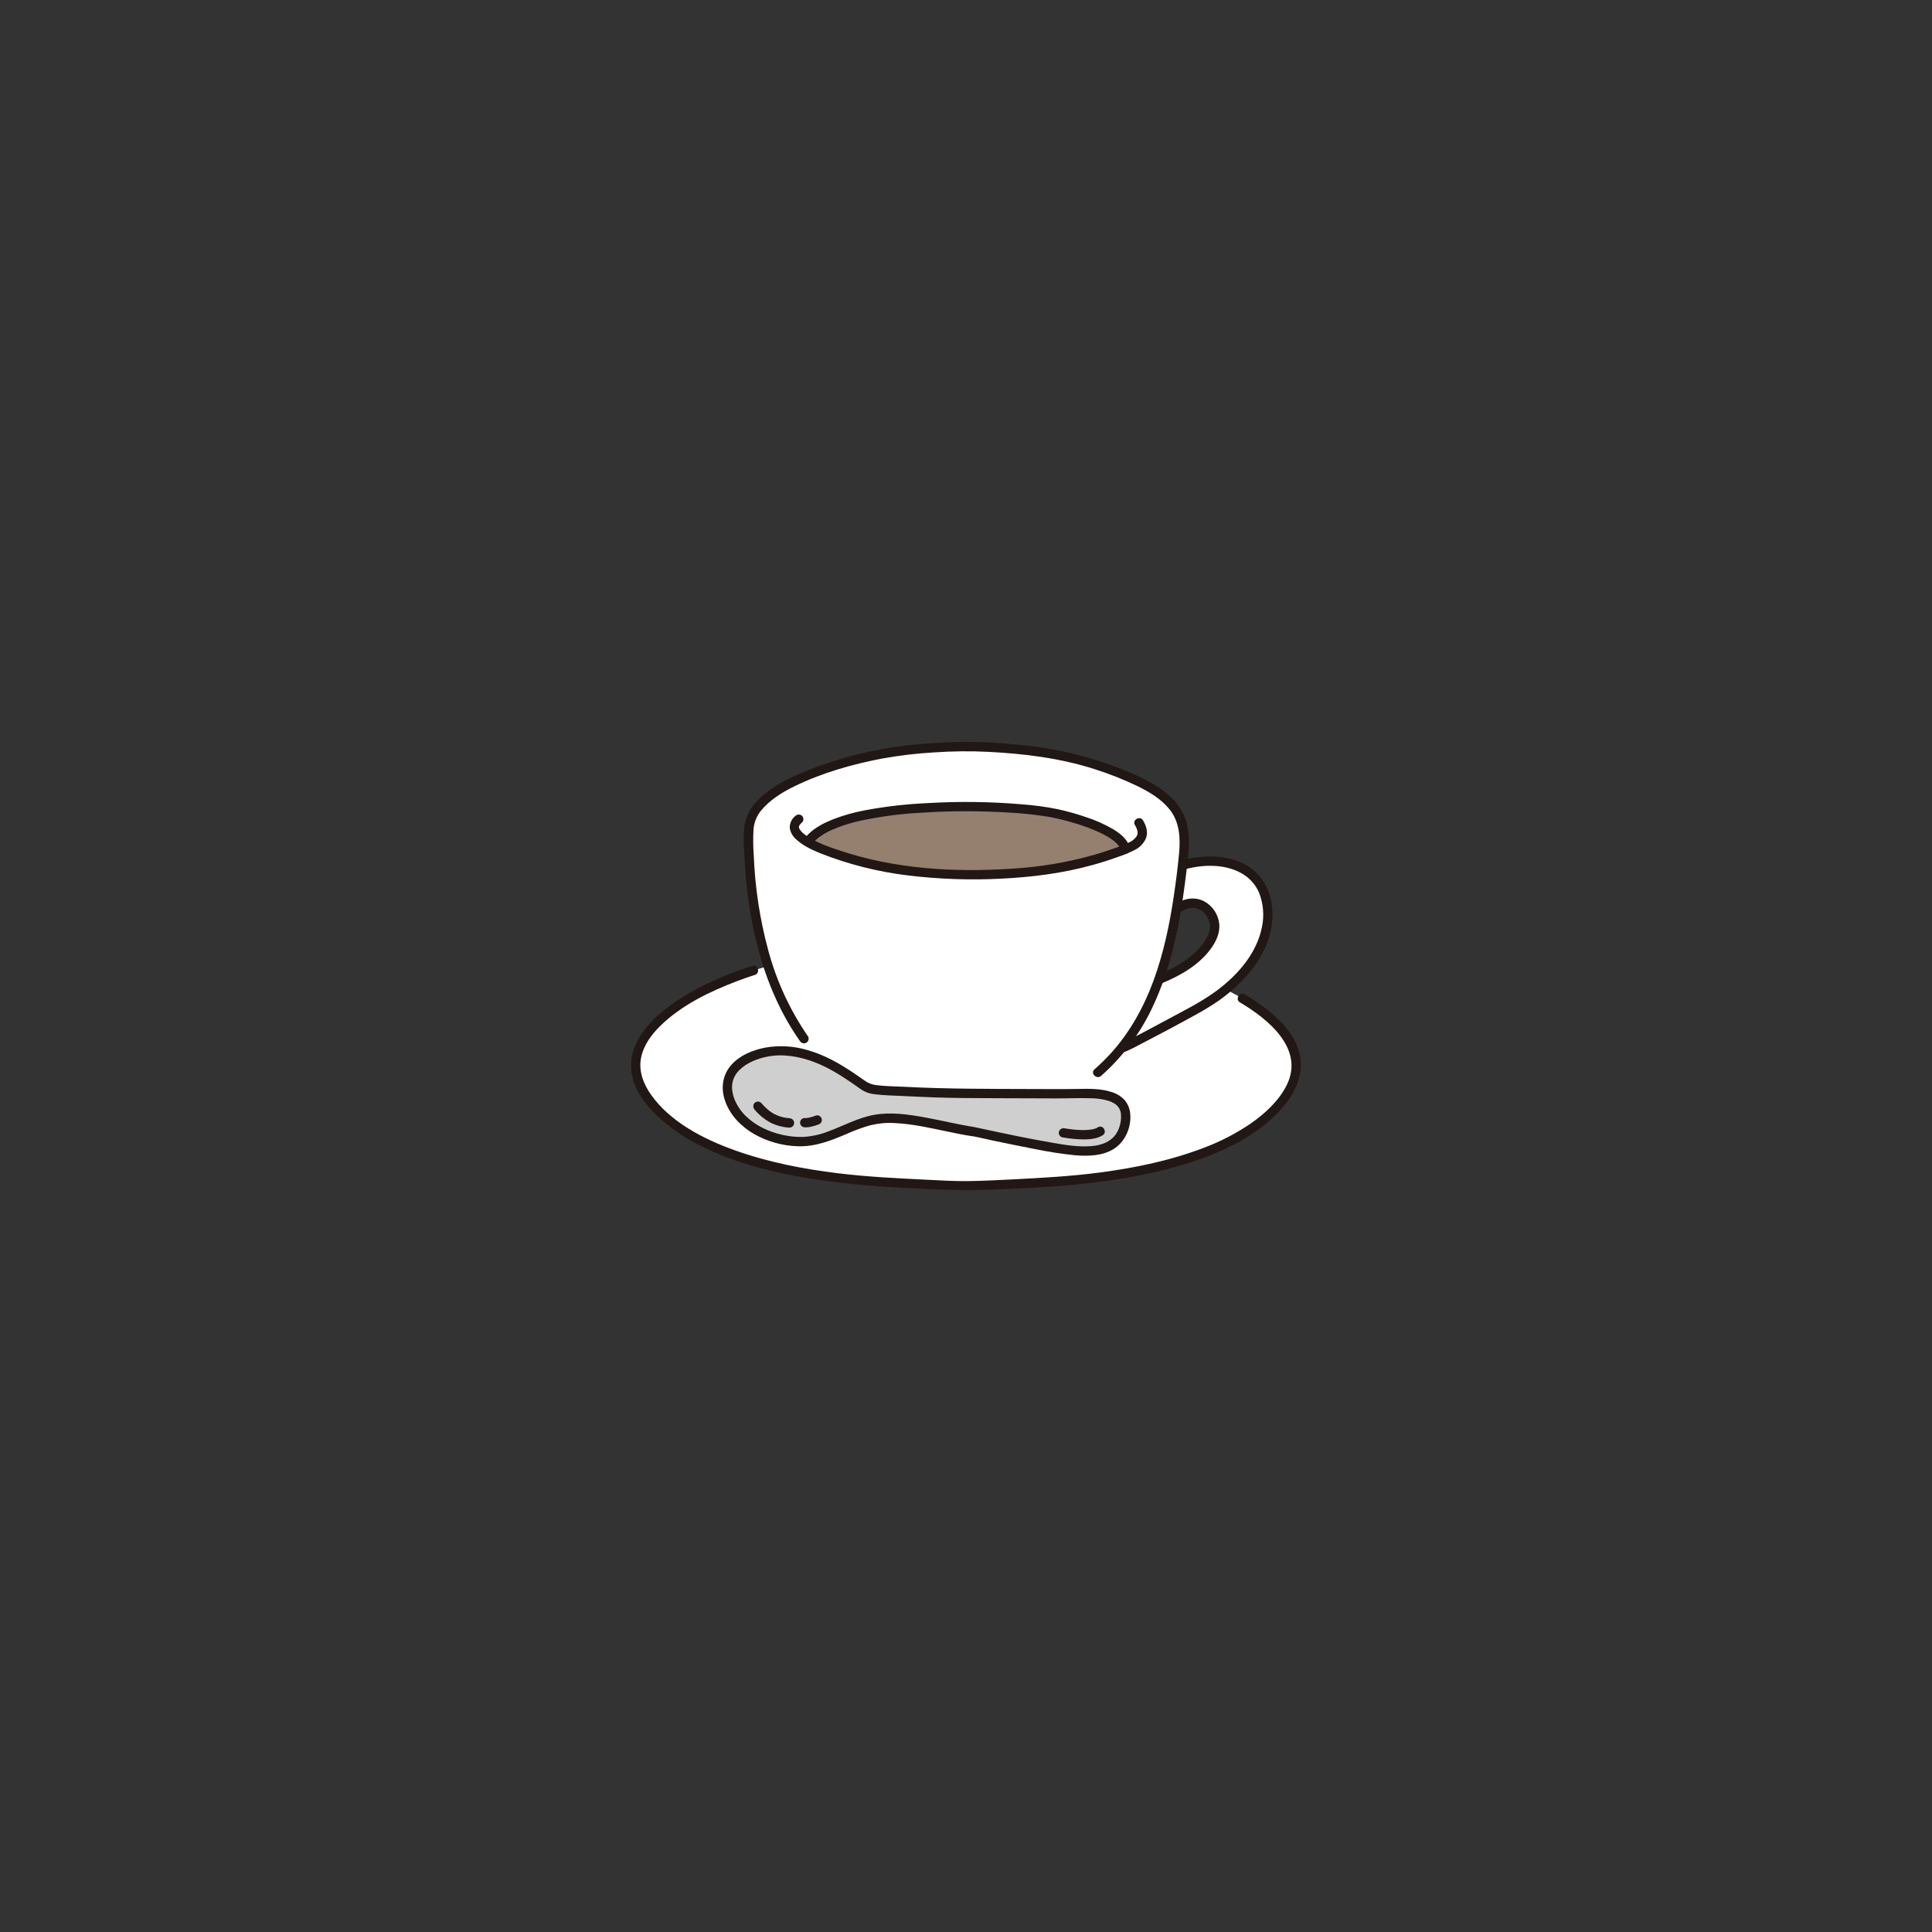 <?xml version="1.0" encoding="UTF-8"?>
<svg id="_レイヤー_1" data-name="レイヤー_1" xmlns="http://www.w3.org/2000/svg" version="1.1" viewBox="0 0 375 375">
  <rect x="0" y="0" width="375" height="375" fill="#333333" stroke="none"/>
  <!-- Generator: Adobe Illustrator 29.0.0, SVG Export Plug-In . SVG Version: 2.1.0 Build 186)  -->
  <defs>
    <style>
      .st0 {
        fill: #fff;
      }

      .st1 {
        fill: #957f6e;
      }

      .st2 {
        fill: #211715;
      }

      .st3 {
        fill: #cfcfcf;
      }
    </style>
  </defs>
  <path class="st0" d="M231.51,189.31c10.92,4.02,26.72,13,17.13,24.63-8.63,10.46-27.17,13.84-39.87,15.08-3.8.37-16.38,1.09-21.27,1.14-4.89-.05-17.47-.77-21.27-1.14-12.71-1.24-31.25-4.62-39.88-15.08-11.31-13.71,12.69-23.74,22.36-26.3l82.79,1.67Z"/>
  <path class="st2" d="M240.68,194.57c5.45,3.21,12.6,9.01,9.05,16.09-1.52,3.04-4.23,5.51-6.99,7.43-2.79,1.9-5.8,3.46-8.96,4.65-6.47,2.5-13.34,3.92-20.2,4.83-5.67.75-11.38,1.06-17.09,1.35-2.86.15-5.73.29-8.6.33-2.69.04-5.4-.14-8.09-.27-5.69-.28-11.39-.55-17.05-1.24-6.86-.83-13.73-2.17-20.24-4.51-6.01-2.17-12.41-5.44-16.18-10.79-1.46-2.08-2.41-4.6-1.9-7.12.48-2.42,1.98-4.47,3.71-6.17,4.08-4.02,9.56-6.67,14.86-8.69,1.16-.44,2.34-.86,3.52-1.23,1.11-.35.63-2.1-.48-1.75-5.62,1.79-11.24,4.24-16.02,7.73-4.31,3.16-8.51,7.83-7.33,13.58.63,3.08,2.71,5.72,4.93,7.85,2.52,2.36,5.39,4.32,8.5,5.82,6.51,3.25,13.68,5.06,20.82,6.25,5.9.92,11.84,1.52,17.8,1.8,5.83.34,11.65.64,17.49.4,5.93-.24,11.88-.5,17.78-1.12,7.02-.74,14.05-1.93,20.79-4.09,6.59-2.12,13.31-5.26,17.97-10.53,2.5-2.83,4.27-6.35,3.56-10.2-.64-3.52-3.21-6.42-5.89-8.62-1.53-1.24-3.15-2.36-4.85-3.34-1.01-.59-1.92.97-.92,1.56h0Z"/>
  <path class="st3" d="M188.92,219.64c-5.31-.82-12.56-3-17.8-2.54-5.51.48-9.74,4.39-15.44,4.48-5.82.09-12.81-3.07-14.27-8.95-1.62-6.47,6.5-9.15,11.42-8.64,6.04.62,10.07,3.35,14.91,6.76,1.05.78,2.63.79,3.83.86,5.56.33,11.28.6,16.79.62,5.95.02,12.42.03,18.35.06,4.5.03,13.16-1.16,11.63,5.96-1.29,5.99-7.67,5.47-12.8,4.67-5.82-.92-16.53-3.27-16.62-3.29Z"/>
  <path class="st2" d="M189.16,218.77c-3.28-.51-6.51-1.32-9.78-1.91-3.2-.57-6.53-1.05-9.76-.46-3.16.57-5.97,2.17-8.96,3.25-1.5.58-3.07.92-4.67,1.02-1.35.05-2.7-.08-4.02-.37-2.61-.57-5.18-1.72-7.12-3.59-.91-.86-1.64-1.88-2.15-3.02-.27-.61-.46-1.26-.56-1.92-.03-.25-.05-.49-.05-.74,0-.24.02-.49.05-.73.16-.96.62-1.84,1.3-2.53.74-.74,1.62-1.34,2.59-1.76,1.99-.89,4.16-1.28,6.33-1.14,3.11.19,6.14,1.27,8.86,2.75,1.43.78,2.79,1.67,4.13,2.58.68.47,1.35.97,2.04,1.42.72.43,1.53.69,2.37.77,1.83.24,3.7.25,5.54.35,1.99.1,3.97.19,5.96.26,3.95.14,7.9.15,11.86.16,3.92.01,7.84.02,11.75.04,2.24.01,4.5-.1,6.74-.03.97,0,1.94.11,2.88.32.22.05.44.11.66.18.11.03.21.07.32.11.05.02.1.04.15.06.16.06-.05-.02.04.02.18.08.36.17.53.27.09.05.17.11.26.16.21.14,0-.03.18.13.14.13.27.26.39.4.14.15-.02-.06.08.11.06.1.12.19.18.29.02.04.14.31.07.14.04.1.08.2.11.3s.06.22.08.32c.01.06.02.11.03.17.03.16,0-.03,0,.07.1,1.15-.12,2.31-.64,3.35-1,1.98-3.03,2.74-5.17,2.9-2.46.18-4.87-.21-7.26-.62-4.8-.82-9.58-1.83-14.34-2.86-.34-.07-.68-.16-1.02-.22-.48-.12-.97.16-1.12.63-.13.48.15.98.63,1.11,1.34.24,2.67.57,4.01.86,2.72.57,5.44,1.13,8.16,1.65,2.6.54,5.23.95,7.87,1.22,2.46.2,5.21.14,7.39-1.17,2.25-1.36,3.49-4.12,3.31-6.71-.05-1.07-.46-2.1-1.17-2.91-.69-.71-1.56-1.23-2.51-1.5-2.03-.66-4.27-.63-6.38-.59-3.06.06-6.12.03-9.19.02-8.2-.03-16.39,0-24.58-.43-1.85-.1-3.76-.09-5.6-.34-.79-.11-1.54-.42-2.18-.9-.72-.5-1.44-1-2.16-1.49-2.76-1.85-5.68-3.5-8.91-4.4-2.7-.81-5.55-.96-8.32-.45-2.32.47-4.76,1.47-6.38,3.26-1.8,1.98-2.14,4.61-1.26,7.09.98,2.77,3.1,4.94,5.61,6.39,2.58,1.46,5.47,2.28,8.43,2.38,3.43.13,6.54-1.11,9.63-2.43,1.48-.67,3-1.22,4.56-1.66,1.54-.37,3.12-.51,4.69-.41,3.47.16,6.88.95,10.26,1.65,1.56.33,3.12.65,4.7.89.48.12.97-.16,1.12-.63.13-.48-.15-.98-.63-1.11Z"/>
  <path class="st2" d="M146.47,215.38c.82.99,1.82,1.82,2.94,2.45,1.18.62,2.49.97,3.82,1.04.5,0,.91-.41.91-.91s-.41-.91-.91-.91c-1.04-.07-2.06-.35-2.98-.84-.24-.13-.47-.27-.69-.43-.05-.03-.09-.07-.14-.1,0,0-.19-.14-.12-.09.08.06-.1-.08-.11-.09-.06-.05-.11-.09-.17-.14-.45-.39-.88-.82-1.27-1.28-.36-.35-.93-.35-1.28,0-.34.36-.34.92,0,1.28h0Z"/>
  <path class="st2" d="M156.2,218.81c.49.02.98-.04,1.45-.17.41-.1.81-.22,1.21-.38.22-.07.42-.22.54-.41.25-.43.11-.99-.33-1.24-.21-.13-.46-.16-.7-.09-.57.24-1.18.4-1.79.49l.24-.03c-.21.03-.41.04-.62.03-.5,0-.91.4-.91.9,0,.24.1.47.27.64.18.16.4.26.64.26h0Z"/>
  <path class="st2" d="M206.18,220.75c1.41.26,2.84.4,4.28.41,1.2-.01,2.5-.15,3.55-.79,1-.61.08-2.17-.92-1.56-.1.06-.19.11-.29.16-.1.04-.1.05-.02.01-.06.02-.11.04-.17.06-.24.08-.49.15-.74.19-.5.08-1.02.12-1.53.12-1.23-.01-2.46-.13-3.68-.34-.48-.12-.97.16-1.12.63-.13.48.15.98.63,1.11h0Z"/>
  <path class="st0" d="M156.06,201.63c-7.75-10.98-10.45-24.96-10.75-38.17-.03-1.51-.03-3.05.44-4.49.82-2.51,3.92-4.9,6.23-6.2,5.79-3.26,16.19-6.47,25.31-7.31,3.55-.33,6.94-.52,10.25-.57,3.31.05,6.7.24,10.25.57,6.56.55,13.01,2.05,19.13,4.47,4.18,1.67,9.63,3.95,11.82,8.16,1.23,2.38,1.29,5.18,1.01,7.84-1.61,15.23-4.39,31.64-16.65,42.25l-57.03-6.55Z"/>
  <path class="st1" d="M158.95,164.52c-.74-.31-1.45-.67-2.14-1.08,3.85-5.49,18.41-6.45,24.31-6.73,6.61-.31,14.38-.25,22.11.85,3.09.44,14.51,3.3,15.2,7.24-6.13,2.39-12.57,3.9-19.13,4.47-3.41.32-6.83.48-10.25.48-3.42,0-6.83-.17-10.25-.48-6.56-.57-13-2.08-19.13-4.47-.21-.08-.45-.18-.71-.29Z"/>
  <path class="st0" d="M245.91,179.67c-1.04,6.56-6.65,12.01-11.97,15.19-3.4,2.04-14.86,8.06-15.82,8.41,0,0-.21.08-.55.21,3.11-3.91,5.51-8.48,7.33-13.34l.33-.14c3.83-1.58,8.53-4.32,10.2-8.44,1.56-3.84-2.76-8.38-6.91-5.17.49-2.87.83-5.73,1.05-8.5l.3-.08c3.63-.95,7.84-.95,11.06.64,2.77,1.37,4.81,3.92,5.12,8.05.08,1.06.03,2.12-.13,3.17Z"/>
  <path class="st2" d="M154.42,158.34c-.73.55-1.15,1.42-1.13,2.34.13.87.57,1.67,1.25,2.24,1.33,1.24,3.06,2.04,4.73,2.72,5.42,2.13,11.1,3.57,16.89,4.27,6.06.74,12.18.96,18.28.63,5.96-.29,11.9-1.05,17.66-2.65,1.59-.44,3.16-.94,4.71-1.5,1.2-.38,2.36-.86,3.48-1.43.95-.47,1.7-1.26,2.13-2.22.47-1.19.07-2.46-.56-3.5-.6-1-2.17-.09-1.57.91.25.39.43.82.51,1.28.05.3-.01.61-.17.87-.38.55-.91.99-1.53,1.24-.9.43-1.83.8-2.78,1.11-1.28.46-2.56.87-3.87,1.25-5.27,1.5-10.69,2.41-16.16,2.72-11.13.73-22.59.05-33.22-3.51-2.19-.73-4.14-1.39-6.08-2.59-.37-.22-.71-.47-1.04-.74-.29-.23-.54-.52-.74-.84-.03-.06-.07-.12-.1-.18.08.18-.03-.12-.04-.16-.06-.25.02.19,0-.06,0-.05,0-.1,0-.15-.02.1-.02.12,0,.05.02-.06.03-.13.06-.19-.06.16.08-.14.11-.17.13-.16.28-.31.44-.44.35-.36.35-.92,0-1.28-.36-.34-.92-.34-1.28,0h0Z"/>
  <path class="st2" d="M156.84,201.17c-3.53-5.12-6.15-10.81-7.75-16.81-1.62-6.01-2.55-12.19-2.79-18.41-.12-1.61-.13-3.24-.05-4.85.08-1.38.6-2.71,1.48-3.78,1.71-2.06,4.03-3.5,6.41-4.67,5.39-2.64,11.33-4.33,17.21-5.44,3.3-.59,6.63-.98,9.98-1.17,3.47-.24,6.96-.28,10.44-.11,7,.35,13.94,1.21,20.63,3.34,2.81.89,5.56,1.97,8.22,3.24,2.36,1.14,4.74,2.53,6.4,4.6,1.93,2.41,2.12,5.54,1.84,8.49-.26,2.77-.61,5.54-1.02,8.29-.83,5.59-2,11.15-3.95,16.47-1.91,5.19-4.64,10.12-8.4,14.22-.96,1.04-1.98,2.03-3.05,2.97-.88.77.41,2.04,1.28,1.28,4.4-3.89,7.91-8.68,10.3-14.04,2.42-5.29,3.92-10.94,4.95-16.65.52-2.9.93-5.82,1.28-8.75.37-3.11.89-6.31.13-9.41-1.43-5.84-7.46-8.58-12.54-10.64-6.6-2.62-13.55-4.25-20.63-4.83-3.6-.37-7.21-.54-10.83-.5-3.59.09-7.21.29-10.78.73-6.46.77-12.8,2.39-18.84,4.79-2.5,1-5.02,2.13-7.21,3.71-1.25.87-2.38,1.9-3.34,3.08-.99,1.25-1.59,2.76-1.75,4.35-.13,1.65-.14,3.32,0,4.97.07,1.62.18,3.24.33,4.86.29,3.21.75,6.4,1.4,9.56,1.29,6.28,3.38,12.44,6.55,18.02.78,1.37,1.62,2.7,2.53,3.99.26.42.81.56,1.24.32.43-.26.57-.81.33-1.24h0Z"/>
  <path class="st2" d="M157.63,163.84s.05-.07.07-.1c.09-.11-.08.1.01-.01.05-.06.11-.13.16-.19.13-.15.27-.29.41-.43.25-.25.52-.48.81-.68.72-.51,1.49-.95,2.3-1.32,1.83-.8,3.73-1.41,5.68-1.82,3.92-.84,7.9-1.35,11.9-1.55,5.46-.36,10.93-.37,16.38-.05,2.79.13,5.56.42,8.31.87,1.59.3,3.16.69,4.71,1.15,1.86.53,3.67,1.21,5.41,2.04.79.38,1.54.83,2.26,1.34.05.03.09.06.13.1.07.05.13.11.19.16.14.12.28.25.41.39.11.12.22.24.33.37.06.08-.03-.03-.03-.04.03.04.06.08.08.12.04.07.09.14.13.21s.07.14.11.21c.08.15-.04-.14.01.02.05.14.09.28.12.43.14.48.63.76,1.12.63.48-.14.76-.63.63-1.11-.3-1.58-1.76-2.72-3.04-3.53-1.73-1.03-3.58-1.86-5.5-2.47-1.78-.61-3.59-1.12-5.43-1.52-2.29-.46-4.6-.77-6.92-.94-6.08-.52-12.2-.6-18.29-.24-4.08.18-8.15.64-12.16,1.39-2.12.39-4.21.98-6.22,1.75-1.74.7-3.47,1.57-4.81,2.9-.31.31-.59.65-.85,1.01-.25.43-.1.98.33,1.24.43.24.98.1,1.24-.32h0Z"/>
  <path class="st2" d="M230.11,168.69c3.49-.91,7.59-1,10.77.76,1.58.85,2.82,2.21,3.52,3.86.83,2.14,1.01,4.47.53,6.7-1,4.96-4.57,9.1-8.52,12.09-3,2.27-6.44,3.97-9.75,5.75-2.86,1.53-5.71,3.11-8.64,4.49-.06.03-.13.06-.19.09-.19.09.22-.09.06-.03-.47.14-.75.63-.63,1.11.14.48.63.76,1.12.63,1.01-.42,2-.91,2.95-1.44,1.74-.9,3.48-1.81,5.2-2.73,1.8-.96,3.59-1.92,5.37-2.91,1.64-.88,3.23-1.85,4.76-2.91,4.35-3.12,8.32-7.39,9.78-12.65,1.27-4.57.44-9.96-3.55-12.93-3.32-2.46-7.88-2.7-11.81-1.97-.49.09-.97.2-1.45.32-1.13.29-.65,2.04.48,1.75h0Z"/>
  <path class="st2" d="M228.98,177.17c1.14-.86,2.54-1.29,3.81-.65,1.09.57,1.84,1.62,2.03,2.83.22,1.47-.59,2.87-1.46,4.01-1.01,1.27-2.22,2.36-3.58,3.24-1.51,1-3.11,1.85-4.78,2.53-.47.15-.75.63-.63,1.11.14.48.63.76,1.12.63,3.54-1.47,7.06-3.45,9.41-6.55,1.1-1.46,1.97-3.22,1.74-5.09-.21-1.72-1.19-3.24-2.67-4.15-1.89-1.13-4.17-.78-5.88.51-.42.26-.56.8-.33,1.24.26.43.81.57,1.24.32h0Z"/>
</svg>